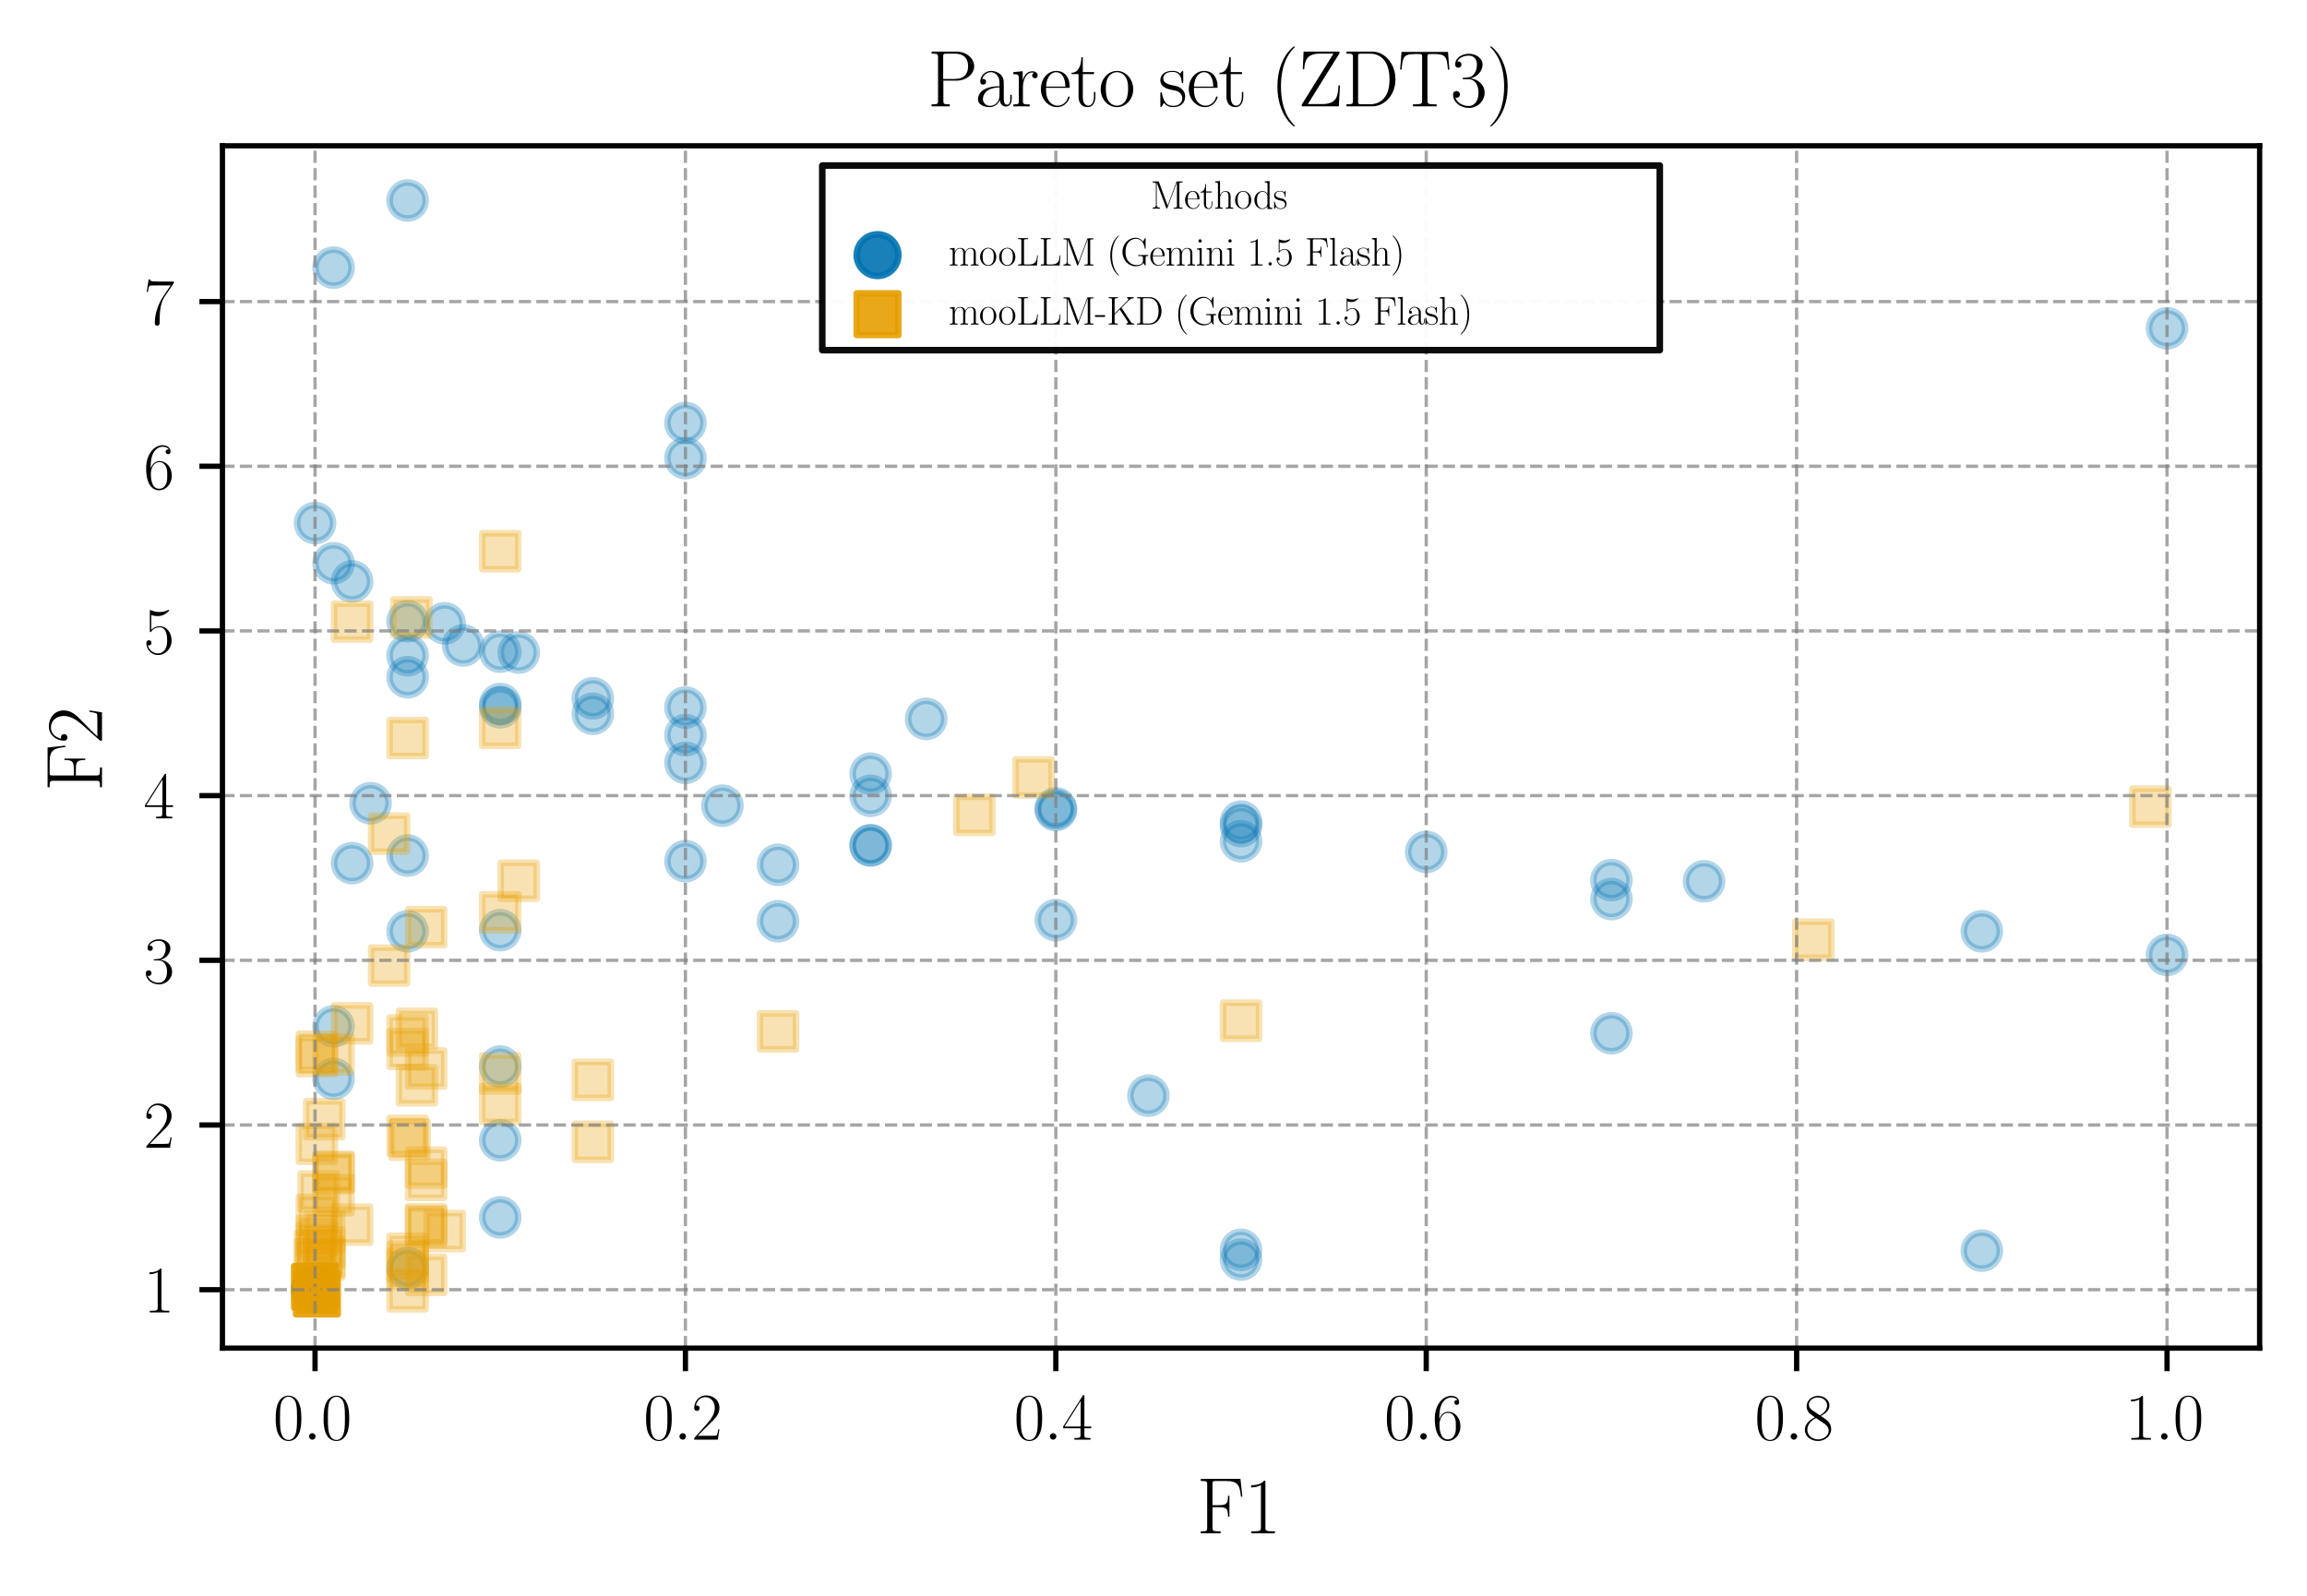 <?xml version="1.0" encoding="utf-8" standalone="no"?>
<!DOCTYPE svg PUBLIC "-//W3C//DTD SVG 1.1//EN"
  "http://www.w3.org/Graphics/SVG/1.1/DTD/svg11.dtd">
<svg xmlns:xlink="http://www.w3.org/1999/xlink" width="350.64pt" height="242.64pt" viewBox="0 0 350.64 242.64" xmlns="http://www.w3.org/2000/svg" version="1.1">
 <defs>
  <style type="text/css">*{stroke-linejoin: round; stroke-linecap: butt}</style>
 </defs>
 <g id="figure_1">
  <g id="patch_1">
   <path d="M 0 242.64 
L 350.64 242.64 
L 350.64 0 
L 0 0 
z
" style="fill: #ffffff"/>
  </g>
  <g id="axes_1">
   <g id="patch_2">
    <path d="M 33.808 204.958 
L 343.44 204.958 
L 343.44 22.166 
L 33.808 22.166 
z
" style="fill: #ffffff"/>
   </g>
   <g id="PathCollection_1">
    <defs>
     <path id="m99df452a8b" d="M 0 2.739 
C 0.726 2.739 1.423 2.45 1.936 1.936 
C 2.45 1.423 2.739 0.726 2.739 0 
C 2.739 -0.726 2.45 -1.423 1.936 -1.936 
C 1.423 -2.45 0.726 -2.739 0 -2.739 
C -0.726 -2.739 -1.423 -2.45 -1.936 -1.936 
C -2.45 -1.423 -2.739 -0.726 -2.739 0 
C -2.739 0.726 -2.45 1.423 -1.936 1.936 
C -1.423 2.45 -0.726 2.739 0 2.739 
z
" style="stroke: #0072b2; stroke-opacity: 0.3"/>
    </defs>
    <g clip-path="url(#pcc7182912d)">
     <use xlink:href="#m99df452a8b" x="329.366" y="49.904" style="fill: #0072b2; fill-opacity: 0.3; stroke: #0072b2; stroke-opacity: 0.3"/>
     <use xlink:href="#m99df452a8b" x="47.882" y="79.523" style="fill: #0072b2; fill-opacity: 0.3; stroke: #0072b2; stroke-opacity: 0.3"/>
     <use xlink:href="#m99df452a8b" x="329.366" y="145.172" style="fill: #0072b2; fill-opacity: 0.3; stroke: #0072b2; stroke-opacity: 0.3"/>
     <use xlink:href="#m99df452a8b" x="188.624" y="124.916" style="fill: #0072b2; fill-opacity: 0.3; stroke: #0072b2; stroke-opacity: 0.3"/>
     <use xlink:href="#m99df452a8b" x="104.179" y="111.772" style="fill: #0072b2; fill-opacity: 0.3; stroke: #0072b2; stroke-opacity: 0.3"/>
     <use xlink:href="#m99df452a8b" x="160.476" y="139.889" style="fill: #0072b2; fill-opacity: 0.3; stroke: #0072b2; stroke-opacity: 0.3"/>
     <use xlink:href="#m99df452a8b" x="132.327" y="117.631" style="fill: #0072b2; fill-opacity: 0.3; stroke: #0072b2; stroke-opacity: 0.3"/>
     <use xlink:href="#m99df452a8b" x="132.327" y="120.986" style="fill: #0072b2; fill-opacity: 0.3; stroke: #0072b2; stroke-opacity: 0.3"/>
     <use xlink:href="#m99df452a8b" x="216.772" y="129.523" style="fill: #0072b2; fill-opacity: 0.3; stroke: #0072b2; stroke-opacity: 0.3"/>
     <use xlink:href="#m99df452a8b" x="61.956" y="130.074" style="fill: #0072b2; fill-opacity: 0.3; stroke: #0072b2; stroke-opacity: 0.3"/>
     <use xlink:href="#m99df452a8b" x="118.253" y="140.064" style="fill: #0072b2; fill-opacity: 0.3; stroke: #0072b2; stroke-opacity: 0.3"/>
     <use xlink:href="#m99df452a8b" x="90.105" y="108.517" style="fill: #0072b2; fill-opacity: 0.3; stroke: #0072b2; stroke-opacity: 0.3"/>
     <use xlink:href="#m99df452a8b" x="174.55" y="166.579" style="fill: #0072b2; fill-opacity: 0.3; stroke: #0072b2; stroke-opacity: 0.3"/>
     <use xlink:href="#m99df452a8b" x="50.697" y="164" style="fill: #0072b2; fill-opacity: 0.3; stroke: #0072b2; stroke-opacity: 0.3"/>
     <use xlink:href="#m99df452a8b" x="140.772" y="109.293" style="fill: #0072b2; fill-opacity: 0.3; stroke: #0072b2; stroke-opacity: 0.3"/>
     <use xlink:href="#m99df452a8b" x="244.921" y="157.09" style="fill: #0072b2; fill-opacity: 0.3; stroke: #0072b2; stroke-opacity: 0.3"/>
     <use xlink:href="#m99df452a8b" x="78.845" y="99.203" style="fill: #0072b2; fill-opacity: 0.3; stroke: #0072b2; stroke-opacity: 0.3"/>
     <use xlink:href="#m99df452a8b" x="104.179" y="115.978" style="fill: #0072b2; fill-opacity: 0.3; stroke: #0072b2; stroke-opacity: 0.3"/>
     <use xlink:href="#m99df452a8b" x="258.995" y="133.98" style="fill: #0072b2; fill-opacity: 0.3; stroke: #0072b2; stroke-opacity: 0.3"/>
     <use xlink:href="#m99df452a8b" x="301.217" y="141.591" style="fill: #0072b2; fill-opacity: 0.3; stroke: #0072b2; stroke-opacity: 0.3"/>
     <use xlink:href="#m99df452a8b" x="61.956" y="99.629" style="fill: #0072b2; fill-opacity: 0.3; stroke: #0072b2; stroke-opacity: 0.3"/>
     <use xlink:href="#m99df452a8b" x="76.031" y="162.147" style="fill: #0072b2; fill-opacity: 0.3; stroke: #0072b2; stroke-opacity: 0.3"/>
     <use xlink:href="#m99df452a8b" x="76.031" y="99.078" style="fill: #0072b2; fill-opacity: 0.3; stroke: #0072b2; stroke-opacity: 0.3"/>
     <use xlink:href="#m99df452a8b" x="132.327" y="128.547" style="fill: #0072b2; fill-opacity: 0.3; stroke: #0072b2; stroke-opacity: 0.3"/>
     <use xlink:href="#m99df452a8b" x="104.179" y="107.565" style="fill: #0072b2; fill-opacity: 0.3; stroke: #0072b2; stroke-opacity: 0.3"/>
     <use xlink:href="#m99df452a8b" x="90.105" y="106.163" style="fill: #0072b2; fill-opacity: 0.3; stroke: #0072b2; stroke-opacity: 0.3"/>
     <use xlink:href="#m99df452a8b" x="76.031" y="107.54" style="fill: #0072b2; fill-opacity: 0.3; stroke: #0072b2; stroke-opacity: 0.3"/>
     <use xlink:href="#m99df452a8b" x="67.586" y="94.771" style="fill: #0072b2; fill-opacity: 0.3; stroke: #0072b2; stroke-opacity: 0.3"/>
     <use xlink:href="#m99df452a8b" x="109.809" y="122.488" style="fill: #0072b2; fill-opacity: 0.3; stroke: #0072b2; stroke-opacity: 0.3"/>
     <use xlink:href="#m99df452a8b" x="188.624" y="191.491" style="fill: #0072b2; fill-opacity: 0.3; stroke: #0072b2; stroke-opacity: 0.3"/>
     <use xlink:href="#m99df452a8b" x="132.327" y="128.497" style="fill: #0072b2; fill-opacity: 0.3; stroke: #0072b2; stroke-opacity: 0.3"/>
     <use xlink:href="#m99df452a8b" x="50.697" y="85.633" style="fill: #0072b2; fill-opacity: 0.3; stroke: #0072b2; stroke-opacity: 0.3"/>
     <use xlink:href="#m99df452a8b" x="61.956" y="94.446" style="fill: #0072b2; fill-opacity: 0.3; stroke: #0072b2; stroke-opacity: 0.3"/>
     <use xlink:href="#m99df452a8b" x="118.253" y="131.476" style="fill: #0072b2; fill-opacity: 0.3; stroke: #0072b2; stroke-opacity: 0.3"/>
     <use xlink:href="#m99df452a8b" x="244.921" y="133.805" style="fill: #0072b2; fill-opacity: 0.3; stroke: #0072b2; stroke-opacity: 0.3"/>
     <use xlink:href="#m99df452a8b" x="53.512" y="88.387" style="fill: #0072b2; fill-opacity: 0.3; stroke: #0072b2; stroke-opacity: 0.3"/>
     <use xlink:href="#m99df452a8b" x="188.624" y="125.592" style="fill: #0072b2; fill-opacity: 0.3; stroke: #0072b2; stroke-opacity: 0.3"/>
     <use xlink:href="#m99df452a8b" x="104.179" y="130.925" style="fill: #0072b2; fill-opacity: 0.3; stroke: #0072b2; stroke-opacity: 0.3"/>
     <use xlink:href="#m99df452a8b" x="76.031" y="173.364" style="fill: #0072b2; fill-opacity: 0.3; stroke: #0072b2; stroke-opacity: 0.3"/>
     <use xlink:href="#m99df452a8b" x="76.031" y="107.04" style="fill: #0072b2; fill-opacity: 0.3; stroke: #0072b2; stroke-opacity: 0.3"/>
     <use xlink:href="#m99df452a8b" x="244.921" y="136.684" style="fill: #0072b2; fill-opacity: 0.3; stroke: #0072b2; stroke-opacity: 0.3"/>
     <use xlink:href="#m99df452a8b" x="70.401" y="98.126" style="fill: #0072b2; fill-opacity: 0.3; stroke: #0072b2; stroke-opacity: 0.3"/>
     <use xlink:href="#m99df452a8b" x="56.327" y="122.112" style="fill: #0072b2; fill-opacity: 0.3; stroke: #0072b2; stroke-opacity: 0.3"/>
     <use xlink:href="#m99df452a8b" x="76.031" y="185.082" style="fill: #0072b2; fill-opacity: 0.3; stroke: #0072b2; stroke-opacity: 0.3"/>
     <use xlink:href="#m99df452a8b" x="301.217" y="190.139" style="fill: #0072b2; fill-opacity: 0.3; stroke: #0072b2; stroke-opacity: 0.3"/>
     <use xlink:href="#m99df452a8b" x="53.512" y="131.226" style="fill: #0072b2; fill-opacity: 0.3; stroke: #0072b2; stroke-opacity: 0.3"/>
     <use xlink:href="#m99df452a8b" x="188.624" y="190.014" style="fill: #0072b2; fill-opacity: 0.3; stroke: #0072b2; stroke-opacity: 0.3"/>
     <use xlink:href="#m99df452a8b" x="61.956" y="30.475" style="fill: #0072b2; fill-opacity: 0.3; stroke: #0072b2; stroke-opacity: 0.3"/>
     <use xlink:href="#m99df452a8b" x="50.697" y="40.69" style="fill: #0072b2; fill-opacity: 0.3; stroke: #0072b2; stroke-opacity: 0.3"/>
     <use xlink:href="#m99df452a8b" x="61.956" y="102.959" style="fill: #0072b2; fill-opacity: 0.3; stroke: #0072b2; stroke-opacity: 0.3"/>
     <use xlink:href="#m99df452a8b" x="160.476" y="122.888" style="fill: #0072b2; fill-opacity: 0.3; stroke: #0072b2; stroke-opacity: 0.3"/>
     <use xlink:href="#m99df452a8b" x="104.179" y="69.659" style="fill: #0072b2; fill-opacity: 0.3; stroke: #0072b2; stroke-opacity: 0.3"/>
     <use xlink:href="#m99df452a8b" x="104.179" y="64.301" style="fill: #0072b2; fill-opacity: 0.3; stroke: #0072b2; stroke-opacity: 0.3"/>
     <use xlink:href="#m99df452a8b" x="61.956" y="141.591" style="fill: #0072b2; fill-opacity: 0.3; stroke: #0072b2; stroke-opacity: 0.3"/>
     <use xlink:href="#m99df452a8b" x="61.956" y="192.793" style="fill: #0072b2; fill-opacity: 0.3; stroke: #0072b2; stroke-opacity: 0.3"/>
     <use xlink:href="#m99df452a8b" x="188.624" y="127.896" style="fill: #0072b2; fill-opacity: 0.3; stroke: #0072b2; stroke-opacity: 0.3"/>
     <use xlink:href="#m99df452a8b" x="160.476" y="123.164" style="fill: #0072b2; fill-opacity: 0.3; stroke: #0072b2; stroke-opacity: 0.3"/>
     <use xlink:href="#m99df452a8b" x="50.697" y="156.038" style="fill: #0072b2; fill-opacity: 0.3; stroke: #0072b2; stroke-opacity: 0.3"/>
     <use xlink:href="#m99df452a8b" x="76.031" y="141.416" style="fill: #0072b2; fill-opacity: 0.3; stroke: #0072b2; stroke-opacity: 0.3"/>
    </g>
   </g>
   <g id="PathCollection_2">
    <defs>
     <path id="m90a906a79f" d="M 0 3.162 
C 0.839 3.162 1.643 2.829 2.236 2.236 
C 2.829 1.643 3.162 0.839 3.162 0 
C 3.162 -0.839 2.829 -1.643 2.236 -2.236 
C 1.643 -2.829 0.839 -3.162 0 -3.162 
C -0.839 -3.162 -1.643 -2.829 -2.236 -2.236 
C -2.829 -1.643 -3.162 -0.839 -3.162 0 
C -3.162 0.839 -2.829 1.643 -2.236 2.236 
C -1.643 2.829 -0.839 3.162 0 3.162 
z
" style="stroke: #0072b2; stroke-opacity: 0.9"/>
    </defs>
    <g clip-path="url(#pcc7182912d)">
     <use xlink:href="#m90a906a79f" x="47.882" y="196.073" style="fill: #0072b2; fill-opacity: 0.9; stroke: #0072b2; stroke-opacity: 0.9"/>
    </g>
   </g>
   <g id="PathCollection_3">
    <defs>
     <path id="md3e5248339" d="M -2.739 2.739 
L 2.739 2.739 
L 2.739 -2.739 
L -2.739 -2.739 
z
" style="stroke: #e69f00; stroke-opacity: 0.3"/>
    </defs>
    <g clip-path="url(#pcc7182912d)">
     <use xlink:href="#md3e5248339" x="275.602" y="142.868" style="fill: #e69f00; fill-opacity: 0.3; stroke: #e69f00; stroke-opacity: 0.3"/>
     <use xlink:href="#md3e5248339" x="62.519" y="93.87" style="fill: #e69f00; fill-opacity: 0.3; stroke: #e69f00; stroke-opacity: 0.3"/>
     <use xlink:href="#md3e5248339" x="148.09" y="123.89" style="fill: #e69f00; fill-opacity: 0.3; stroke: #e69f00; stroke-opacity: 0.3"/>
     <use xlink:href="#md3e5248339" x="157.098" y="118.206" style="fill: #e69f00; fill-opacity: 0.3; stroke: #e69f00; stroke-opacity: 0.3"/>
     <use xlink:href="#md3e5248339" x="326.832" y="122.638" style="fill: #e69f00; fill-opacity: 0.3; stroke: #e69f00; stroke-opacity: 0.3"/>
     <use xlink:href="#md3e5248339" x="76.031" y="163.199" style="fill: #e69f00; fill-opacity: 0.3; stroke: #e69f00; stroke-opacity: 0.3"/>
     <use xlink:href="#md3e5248339" x="188.624" y="155.187" style="fill: #e69f00; fill-opacity: 0.3; stroke: #e69f00; stroke-opacity: 0.3"/>
     <use xlink:href="#md3e5248339" x="118.253" y="156.789" style="fill: #e69f00; fill-opacity: 0.3; stroke: #e69f00; stroke-opacity: 0.3"/>
     <use xlink:href="#md3e5248339" x="61.956" y="112.197" style="fill: #e69f00; fill-opacity: 0.3; stroke: #e69f00; stroke-opacity: 0.3"/>
     <use xlink:href="#md3e5248339" x="50.697" y="178.146" style="fill: #e69f00; fill-opacity: 0.3; stroke: #e69f00; stroke-opacity: 0.3"/>
     <use xlink:href="#md3e5248339" x="50.697" y="160.319" style="fill: #e69f00; fill-opacity: 0.3; stroke: #e69f00; stroke-opacity: 0.3"/>
     <use xlink:href="#md3e5248339" x="50.697" y="181.701" style="fill: #e69f00; fill-opacity: 0.3; stroke: #e69f00; stroke-opacity: 0.3"/>
     <use xlink:href="#md3e5248339" x="53.512" y="94.496" style="fill: #e69f00; fill-opacity: 0.3; stroke: #e69f00; stroke-opacity: 0.3"/>
     <use xlink:href="#md3e5248339" x="49.29" y="191.091" style="fill: #e69f00; fill-opacity: 0.3; stroke: #e69f00; stroke-opacity: 0.3"/>
     <use xlink:href="#md3e5248339" x="49.29" y="191.466" style="fill: #e69f00; fill-opacity: 0.3; stroke: #e69f00; stroke-opacity: 0.3"/>
     <use xlink:href="#md3e5248339" x="53.512" y="155.587" style="fill: #e69f00; fill-opacity: 0.3; stroke: #e69f00; stroke-opacity: 0.3"/>
     <use xlink:href="#md3e5248339" x="78.845" y="133.905" style="fill: #e69f00; fill-opacity: 0.3; stroke: #e69f00; stroke-opacity: 0.3"/>
     <use xlink:href="#md3e5248339" x="48.164" y="184.681" style="fill: #e69f00; fill-opacity: 0.3; stroke: #e69f00; stroke-opacity: 0.3"/>
     <use xlink:href="#md3e5248339" x="48.445" y="181.151" style="fill: #e69f00; fill-opacity: 0.3; stroke: #e69f00; stroke-opacity: 0.3"/>
     <use xlink:href="#md3e5248339" x="64.771" y="193.82" style="fill: #e69f00; fill-opacity: 0.3; stroke: #e69f00; stroke-opacity: 0.3"/>
     <use xlink:href="#md3e5248339" x="63.364" y="165.001" style="fill: #e69f00; fill-opacity: 0.3; stroke: #e69f00; stroke-opacity: 0.3"/>
     <use xlink:href="#md3e5248339" x="61.956" y="196.323" style="fill: #e69f00; fill-opacity: 0.3; stroke: #e69f00; stroke-opacity: 0.3"/>
     <use xlink:href="#md3e5248339" x="90.105" y="173.589" style="fill: #e69f00; fill-opacity: 0.3; stroke: #e69f00; stroke-opacity: 0.3"/>
     <use xlink:href="#md3e5248339" x="64.771" y="186.459" style="fill: #e69f00; fill-opacity: 0.3; stroke: #e69f00; stroke-opacity: 0.3"/>
     <use xlink:href="#md3e5248339" x="90.105" y="164.175" style="fill: #e69f00; fill-opacity: 0.3; stroke: #e69f00; stroke-opacity: 0.3"/>
     <use xlink:href="#md3e5248339" x="48.164" y="188.912" style="fill: #e69f00; fill-opacity: 0.3; stroke: #e69f00; stroke-opacity: 0.3"/>
     <use xlink:href="#md3e5248339" x="49.29" y="189.638" style="fill: #e69f00; fill-opacity: 0.3; stroke: #e69f00; stroke-opacity: 0.3"/>
     <use xlink:href="#md3e5248339" x="53.512" y="186.183" style="fill: #e69f00; fill-opacity: 0.3; stroke: #e69f00; stroke-opacity: 0.3"/>
     <use xlink:href="#md3e5248339" x="49.29" y="187.285" style="fill: #e69f00; fill-opacity: 0.3; stroke: #e69f00; stroke-opacity: 0.3"/>
     <use xlink:href="#md3e5248339" x="64.771" y="179.373" style="fill: #e69f00; fill-opacity: 0.3; stroke: #e69f00; stroke-opacity: 0.3"/>
     <use xlink:href="#md3e5248339" x="61.956" y="191.817" style="fill: #e69f00; fill-opacity: 0.3; stroke: #e69f00; stroke-opacity: 0.3"/>
     <use xlink:href="#md3e5248339" x="76.031" y="138.712" style="fill: #e69f00; fill-opacity: 0.3; stroke: #e69f00; stroke-opacity: 0.3"/>
     <use xlink:href="#md3e5248339" x="47.882" y="190.139" style="fill: #e69f00; fill-opacity: 0.3; stroke: #e69f00; stroke-opacity: 0.3"/>
     <use xlink:href="#md3e5248339" x="61.956" y="192.893" style="fill: #e69f00; fill-opacity: 0.3; stroke: #e69f00; stroke-opacity: 0.3"/>
     <use xlink:href="#md3e5248339" x="59.142" y="146.799" style="fill: #e69f00; fill-opacity: 0.3; stroke: #e69f00; stroke-opacity: 0.3"/>
     <use xlink:href="#md3e5248339" x="64.771" y="177.52" style="fill: #e69f00; fill-opacity: 0.3; stroke: #e69f00; stroke-opacity: 0.3"/>
     <use xlink:href="#md3e5248339" x="48.164" y="195.071" style="fill: #e69f00; fill-opacity: 0.3; stroke: #e69f00; stroke-opacity: 0.3"/>
     <use xlink:href="#md3e5248339" x="48.164" y="160.57" style="fill: #e69f00; fill-opacity: 0.3; stroke: #e69f00; stroke-opacity: 0.3"/>
     <use xlink:href="#md3e5248339" x="48.164" y="159.894" style="fill: #e69f00; fill-opacity: 0.3; stroke: #e69f00; stroke-opacity: 0.3"/>
     <use xlink:href="#md3e5248339" x="61.956" y="157.415" style="fill: #e69f00; fill-opacity: 0.3; stroke: #e69f00; stroke-opacity: 0.3"/>
     <use xlink:href="#md3e5248339" x="47.882" y="191.416" style="fill: #e69f00; fill-opacity: 0.3; stroke: #e69f00; stroke-opacity: 0.3"/>
     <use xlink:href="#md3e5248339" x="64.771" y="162.448" style="fill: #e69f00; fill-opacity: 0.3; stroke: #e69f00; stroke-opacity: 0.3"/>
     <use xlink:href="#md3e5248339" x="61.956" y="190.615" style="fill: #e69f00; fill-opacity: 0.3; stroke: #e69f00; stroke-opacity: 0.3"/>
     <use xlink:href="#md3e5248339" x="63.364" y="156.414" style="fill: #e69f00; fill-opacity: 0.3; stroke: #e69f00; stroke-opacity: 0.3"/>
     <use xlink:href="#md3e5248339" x="49.29" y="170.159" style="fill: #e69f00; fill-opacity: 0.3; stroke: #e69f00; stroke-opacity: 0.3"/>
     <use xlink:href="#md3e5248339" x="61.956" y="159.468" style="fill: #e69f00; fill-opacity: 0.3; stroke: #e69f00; stroke-opacity: 0.3"/>
     <use xlink:href="#md3e5248339" x="76.031" y="83.805" style="fill: #e69f00; fill-opacity: 0.3; stroke: #e69f00; stroke-opacity: 0.3"/>
     <use xlink:href="#md3e5248339" x="50.697" y="178.346" style="fill: #e69f00; fill-opacity: 0.3; stroke: #e69f00; stroke-opacity: 0.3"/>
     <use xlink:href="#md3e5248339" x="76.031" y="167.831" style="fill: #e69f00; fill-opacity: 0.3; stroke: #e69f00; stroke-opacity: 0.3"/>
     <use xlink:href="#md3e5248339" x="76.031" y="110.645" style="fill: #e69f00; fill-opacity: 0.3; stroke: #e69f00; stroke-opacity: 0.3"/>
     <use xlink:href="#md3e5248339" x="64.771" y="140.965" style="fill: #e69f00; fill-opacity: 0.3; stroke: #e69f00; stroke-opacity: 0.3"/>
     <use xlink:href="#md3e5248339" x="48.164" y="173.89" style="fill: #e69f00; fill-opacity: 0.3; stroke: #e69f00; stroke-opacity: 0.3"/>
     <use xlink:href="#md3e5248339" x="67.586" y="187.16" style="fill: #e69f00; fill-opacity: 0.3; stroke: #e69f00; stroke-opacity: 0.3"/>
     <use xlink:href="#md3e5248339" x="48.164" y="187.911" style="fill: #e69f00; fill-opacity: 0.3; stroke: #e69f00; stroke-opacity: 0.3"/>
     <use xlink:href="#md3e5248339" x="59.142" y="126.744" style="fill: #e69f00; fill-opacity: 0.3; stroke: #e69f00; stroke-opacity: 0.3"/>
     <use xlink:href="#md3e5248339" x="61.956" y="172.688" style="fill: #e69f00; fill-opacity: 0.3; stroke: #e69f00; stroke-opacity: 0.3"/>
     <use xlink:href="#md3e5248339" x="64.771" y="186.133" style="fill: #e69f00; fill-opacity: 0.3; stroke: #e69f00; stroke-opacity: 0.3"/>
     <use xlink:href="#md3e5248339" x="62.238" y="173.264" style="fill: #e69f00; fill-opacity: 0.3; stroke: #e69f00; stroke-opacity: 0.3"/>
    </g>
   </g>
   <g id="PathCollection_4">
    <defs>
     <path id="m162298a96e" d="M -3.162 3.162 
L 3.162 3.162 
L 3.162 -3.162 
L -3.162 -3.162 
z
" style="stroke: #e69f00; stroke-opacity: 0.9"/>
    </defs>
    <g clip-path="url(#pcc7182912d)">
     <use xlink:href="#m162298a96e" x="48.164" y="196.649" style="fill: #e69f00; fill-opacity: 0.9; stroke: #e69f00; stroke-opacity: 0.9"/>
     <use xlink:href="#m162298a96e" x="47.882" y="195.647" style="fill: #e69f00; fill-opacity: 0.9; stroke: #e69f00; stroke-opacity: 0.9"/>
    </g>
   </g>
   <g id="matplotlib.axis_1">
    <g id="xtick_1">
     <g id="line2d_1">
      <path d="M 47.882 204.958 
L 47.882 22.166 
" clip-path="url(#pcc7182912d)" style="fill: none; stroke-dasharray: 1.85,0.8; stroke-dashoffset: 0; stroke: #808080; stroke-opacity: 0.7; stroke-width: 0.5"/>
     </g>
     <g id="line2d_2">
      <defs>
       <path id="m37763121c8" d="M 0 0 
L 0 3.5 
" style="stroke: #000000; stroke-width: 0.8"/>
      </defs>
      <g>
       <use xlink:href="#m37763121c8" x="47.882" y="204.958" style="stroke: #000000; stroke-width: 0.8"/>
      </g>
     </g>
     <g id="text_1">
      <!-- $\mathdefault{0.0}$ -->
      <g transform="translate(41.517 218.876) scale(0.1 -0.1)">
       <defs>
        <path id="CMR17-30" d="M 2688 2025 
C 2688 2416 2682 3080 2413 3591 
C 2176 4039 1798 4198 1466 4198 
C 1158 4198 768 4058 525 3597 
C 269 3118 243 2524 243 2025 
C 243 1661 250 1106 448 619 
C 723 -39 1216 -128 1466 -128 
C 1760 -128 2208 -7 2470 600 
C 2662 1042 2688 1559 2688 2025 
z
M 1466 -26 
C 1056 -26 813 325 723 812 
C 653 1188 653 1738 653 2096 
C 653 2588 653 2997 736 3387 
C 858 3929 1216 4096 1466 4096 
C 1728 4096 2067 3923 2189 3400 
C 2272 3036 2278 2607 2278 2096 
C 2278 1680 2278 1169 2202 792 
C 2067 95 1690 -26 1466 -26 
z
" transform="scale(0.016)"/>
        <path id="CMMI12-3a" d="M 1178 307 
C 1178 492 1024 619 870 619 
C 685 619 557 466 557 313 
C 557 128 710 0 864 0 
C 1050 0 1178 153 1178 307 
z
" transform="scale(0.016)"/>
       </defs>
       <use xlink:href="#CMR17-30" transform="scale(0.996)"/>
       <use xlink:href="#CMMI12-3a" transform="translate(45.69 0) scale(0.996)"/>
       <use xlink:href="#CMR17-30" transform="translate(72.788 0) scale(0.996)"/>
      </g>
     </g>
    </g>
    <g id="xtick_2">
     <g id="line2d_3">
      <path d="M 104.179 204.958 
L 104.179 22.166 
" clip-path="url(#pcc7182912d)" style="fill: none; stroke-dasharray: 1.85,0.8; stroke-dashoffset: 0; stroke: #808080; stroke-opacity: 0.7; stroke-width: 0.5"/>
     </g>
     <g id="line2d_4">
      <g>
       <use xlink:href="#m37763121c8" x="104.179" y="204.958" style="stroke: #000000; stroke-width: 0.8"/>
      </g>
     </g>
     <g id="text_2">
      <!-- $\mathdefault{0.2}$ -->
      <g transform="translate(97.814 218.876) scale(0.1 -0.1)">
       <defs>
        <path id="CMR17-32" d="M 2669 989 
L 2554 989 
C 2490 536 2438 459 2413 420 
C 2381 369 1920 369 1830 369 
L 602 369 
C 832 619 1280 1072 1824 1597 
C 2214 1967 2669 2402 2669 3035 
C 2669 3790 2067 4224 1395 4224 
C 691 4224 262 3604 262 3030 
C 262 2780 448 2748 525 2748 
C 589 2748 781 2787 781 3010 
C 781 3207 614 3264 525 3264 
C 486 3264 448 3258 422 3245 
C 544 3790 915 4058 1306 4058 
C 1862 4058 2227 3617 2227 3035 
C 2227 2479 1901 2000 1536 1584 
L 262 146 
L 262 0 
L 2515 0 
L 2669 989 
z
" transform="scale(0.016)"/>
       </defs>
       <use xlink:href="#CMR17-30" transform="scale(0.996)"/>
       <use xlink:href="#CMMI12-3a" transform="translate(45.69 0) scale(0.996)"/>
       <use xlink:href="#CMR17-32" transform="translate(72.788 0) scale(0.996)"/>
      </g>
     </g>
    </g>
    <g id="xtick_3">
     <g id="line2d_5">
      <path d="M 160.476 204.958 
L 160.476 22.166 
" clip-path="url(#pcc7182912d)" style="fill: none; stroke-dasharray: 1.85,0.8; stroke-dashoffset: 0; stroke: #808080; stroke-opacity: 0.7; stroke-width: 0.5"/>
     </g>
     <g id="line2d_6">
      <g>
       <use xlink:href="#m37763121c8" x="160.476" y="204.958" style="stroke: #000000; stroke-width: 0.8"/>
      </g>
     </g>
     <g id="text_3">
      <!-- $\mathdefault{0.4}$ -->
      <g transform="translate(154.111 218.876) scale(0.1 -0.1)">
       <defs>
        <path id="CMR17-34" d="M 2150 4122 
C 2150 4256 2144 4256 2029 4256 
L 128 1254 
L 128 1088 
L 1779 1088 
L 1779 457 
C 1779 224 1766 160 1318 160 
L 1197 160 
L 1197 0 
C 1402 0 1747 0 1965 0 
C 2182 0 2528 0 2733 0 
L 2733 160 
L 2611 160 
C 2163 160 2150 224 2150 457 
L 2150 1088 
L 2803 1088 
L 2803 1254 
L 2150 1254 
L 2150 4122 
z
M 1798 3703 
L 1798 1254 
L 256 1254 
L 1798 3703 
z
" transform="scale(0.016)"/>
       </defs>
       <use xlink:href="#CMR17-30" transform="scale(0.996)"/>
       <use xlink:href="#CMMI12-3a" transform="translate(45.69 0) scale(0.996)"/>
       <use xlink:href="#CMR17-34" transform="translate(72.788 0) scale(0.996)"/>
      </g>
     </g>
    </g>
    <g id="xtick_4">
     <g id="line2d_7">
      <path d="M 216.772 204.958 
L 216.772 22.166 
" clip-path="url(#pcc7182912d)" style="fill: none; stroke-dasharray: 1.85,0.8; stroke-dashoffset: 0; stroke: #808080; stroke-opacity: 0.7; stroke-width: 0.5"/>
     </g>
     <g id="line2d_8">
      <g>
       <use xlink:href="#m37763121c8" x="216.772" y="204.958" style="stroke: #000000; stroke-width: 0.8"/>
      </g>
     </g>
     <g id="text_4">
      <!-- $\mathdefault{0.6}$ -->
      <g transform="translate(210.407 218.876) scale(0.1 -0.1)">
       <defs>
        <path id="CMR17-36" d="M 678 2176 
C 678 3690 1395 4032 1811 4032 
C 1946 4032 2272 4009 2400 3776 
C 2298 3776 2106 3776 2106 3553 
C 2106 3381 2246 3323 2336 3323 
C 2394 3323 2566 3348 2566 3560 
C 2566 3954 2246 4179 1805 4179 
C 1043 4179 243 3390 243 1984 
C 243 253 966 -128 1478 -128 
C 2099 -128 2688 427 2688 1283 
C 2688 2081 2170 2662 1517 2662 
C 1126 2662 838 2407 678 1960 
L 678 2176 
z
M 1478 25 
C 691 25 691 1200 691 1436 
C 691 1896 909 2560 1504 2560 
C 1613 2560 1926 2560 2138 2120 
C 2253 1870 2253 1609 2253 1289 
C 2253 944 2253 690 2118 434 
C 1978 171 1773 25 1478 25 
z
" transform="scale(0.016)"/>
       </defs>
       <use xlink:href="#CMR17-30" transform="scale(0.996)"/>
       <use xlink:href="#CMMI12-3a" transform="translate(45.69 0) scale(0.996)"/>
       <use xlink:href="#CMR17-36" transform="translate(72.788 0) scale(0.996)"/>
      </g>
     </g>
    </g>
    <g id="xtick_5">
     <g id="line2d_9">
      <path d="M 273.069 204.958 
L 273.069 22.166 
" clip-path="url(#pcc7182912d)" style="fill: none; stroke-dasharray: 1.85,0.8; stroke-dashoffset: 0; stroke: #808080; stroke-opacity: 0.7; stroke-width: 0.5"/>
     </g>
     <g id="line2d_10">
      <g>
       <use xlink:href="#m37763121c8" x="273.069" y="204.958" style="stroke: #000000; stroke-width: 0.8"/>
      </g>
     </g>
     <g id="text_5">
      <!-- $\mathdefault{0.8}$ -->
      <g transform="translate(266.704 218.876) scale(0.1 -0.1)">
       <defs>
        <path id="CMR17-38" d="M 1741 2264 
C 2144 2467 2554 2773 2554 3263 
C 2554 3841 1990 4179 1472 4179 
C 890 4179 378 3759 378 3180 
C 378 3021 416 2747 666 2505 
C 730 2442 998 2251 1171 2130 
C 883 1983 211 1634 211 934 
C 211 279 838 -128 1459 -128 
C 2144 -128 2720 362 2720 1010 
C 2720 1590 2330 1857 2074 2029 
L 1741 2264 
z
M 902 2822 
C 851 2854 595 3051 595 3351 
C 595 3739 998 4032 1459 4032 
C 1965 4032 2336 3676 2336 3262 
C 2336 2669 1670 2331 1638 2331 
C 1632 2331 1626 2331 1574 2370 
L 902 2822 
z
M 2080 1519 
C 2176 1449 2483 1240 2483 851 
C 2483 381 2010 25 1472 25 
C 890 25 448 438 448 940 
C 448 1443 838 1862 1280 2060 
L 2080 1519 
z
" transform="scale(0.016)"/>
       </defs>
       <use xlink:href="#CMR17-30" transform="scale(0.996)"/>
       <use xlink:href="#CMMI12-3a" transform="translate(45.69 0) scale(0.996)"/>
       <use xlink:href="#CMR17-38" transform="translate(72.788 0) scale(0.996)"/>
      </g>
     </g>
    </g>
    <g id="xtick_6">
     <g id="line2d_11">
      <path d="M 329.366 204.958 
L 329.366 22.166 
" clip-path="url(#pcc7182912d)" style="fill: none; stroke-dasharray: 1.85,0.8; stroke-dashoffset: 0; stroke: #808080; stroke-opacity: 0.7; stroke-width: 0.5"/>
     </g>
     <g id="line2d_12">
      <g>
       <use xlink:href="#m37763121c8" x="329.366" y="204.958" style="stroke: #000000; stroke-width: 0.8"/>
      </g>
     </g>
     <g id="text_6">
      <!-- $\mathdefault{1.0}$ -->
      <g transform="translate(323.001 218.876) scale(0.1 -0.1)">
       <defs>
        <path id="CMR17-31" d="M 1702 4058 
C 1702 4192 1696 4192 1606 4192 
C 1357 3916 979 3827 621 3827 
C 602 3827 570 3827 563 3808 
C 557 3795 557 3782 557 3648 
C 755 3648 1088 3686 1344 3839 
L 1344 461 
C 1344 236 1331 160 781 160 
L 589 160 
L 589 0 
C 896 0 1216 0 1523 0 
C 1830 0 2150 0 2458 0 
L 2458 160 
L 2266 160 
C 1715 160 1702 230 1702 458 
L 1702 4058 
z
" transform="scale(0.016)"/>
       </defs>
       <use xlink:href="#CMR17-31" transform="scale(0.996)"/>
       <use xlink:href="#CMMI12-3a" transform="translate(45.69 0) scale(0.996)"/>
       <use xlink:href="#CMR17-30" transform="translate(72.788 0) scale(0.996)"/>
      </g>
     </g>
    </g>
    <g id="text_7">
     <!-- F1 -->
     <g transform="translate(181.878 233.115) scale(0.12 -0.12)">
      <defs>
       <path id="CMR17-46" d="M 3482 4325 
L 326 4325 
L 326 4160 
C 768 4160 838 4160 838 3874 
L 838 446 
C 838 160 768 160 326 160 
L 326 0 
C 512 0 870 0 1069 0 
C 1331 0 1638 0 1901 0 
L 1901 160 
L 1760 160 
C 1274 160 1261 223 1261 452 
L 1261 2075 
L 1837 2075 
C 2432 2075 2490 1865 2490 1332 
L 2605 1332 
L 2605 2987 
L 2490 2987 
C 2490 2450 2432 2240 1837 2240 
L 1261 2240 
L 1261 3911 
C 1261 4128 1274 4160 1530 4160 
L 2355 4160 
C 3322 4160 3430 3765 3520 2916 
L 3635 2916 
L 3482 4325 
z
" transform="scale(0.016)"/>
      </defs>
      <use xlink:href="#CMR17-46" transform="scale(0.996)"/>
      <use xlink:href="#CMR17-31" transform="translate(59.984 0) scale(0.996)"/>
     </g>
    </g>
   </g>
   <g id="matplotlib.axis_2">
    <g id="ytick_1">
     <g id="line2d_13">
      <path d="M 33.808 196.073 
L 343.44 196.073 
" clip-path="url(#pcc7182912d)" style="fill: none; stroke-dasharray: 1.85,0.8; stroke-dashoffset: 0; stroke: #808080; stroke-opacity: 0.7; stroke-width: 0.5"/>
     </g>
     <g id="line2d_14">
      <defs>
       <path id="m9faccb88c9" d="M 0 0 
L -3.5 0 
" style="stroke: #000000; stroke-width: 0.8"/>
      </defs>
      <g>
       <use xlink:href="#m9faccb88c9" x="33.808" y="196.073" style="stroke: #000000; stroke-width: 0.8"/>
      </g>
     </g>
     <g id="text_8">
      <!-- $\mathdefault{1}$ -->
      <g transform="translate(21.827 199.532) scale(0.1 -0.1)">
       <use xlink:href="#CMR17-31" transform="scale(0.996)"/>
      </g>
     </g>
    </g>
    <g id="ytick_2">
     <g id="line2d_15">
      <path d="M 33.808 171.036 
L 343.44 171.036 
" clip-path="url(#pcc7182912d)" style="fill: none; stroke-dasharray: 1.85,0.8; stroke-dashoffset: 0; stroke: #808080; stroke-opacity: 0.7; stroke-width: 0.5"/>
     </g>
     <g id="line2d_16">
      <g>
       <use xlink:href="#m9faccb88c9" x="33.808" y="171.036" style="stroke: #000000; stroke-width: 0.8"/>
      </g>
     </g>
     <g id="text_9">
      <!-- $\mathdefault{2}$ -->
      <g transform="translate(21.827 174.495) scale(0.1 -0.1)">
       <use xlink:href="#CMR17-32" transform="scale(0.996)"/>
      </g>
     </g>
    </g>
    <g id="ytick_3">
     <g id="line2d_17">
      <path d="M 33.808 145.998 
L 343.44 145.998 
" clip-path="url(#pcc7182912d)" style="fill: none; stroke-dasharray: 1.85,0.8; stroke-dashoffset: 0; stroke: #808080; stroke-opacity: 0.7; stroke-width: 0.5"/>
     </g>
     <g id="line2d_18">
      <g>
       <use xlink:href="#m9faccb88c9" x="33.808" y="145.998" style="stroke: #000000; stroke-width: 0.8"/>
      </g>
     </g>
     <g id="text_10">
      <!-- $\mathdefault{3}$ -->
      <g transform="translate(21.827 149.457) scale(0.1 -0.1)">
       <defs>
        <path id="CMR17-33" d="M 1414 2157 
C 1984 2157 2234 1662 2234 1090 
C 2234 320 1824 25 1453 25 
C 1114 25 563 194 390 693 
C 422 680 454 680 486 680 
C 640 680 755 782 755 948 
C 755 1133 614 1216 486 1216 
C 378 1216 211 1165 211 926 
C 211 335 787 -128 1466 -128 
C 2176 -128 2720 430 2720 1085 
C 2720 1707 2208 2157 1600 2227 
C 2086 2328 2554 2756 2554 3329 
C 2554 3820 2048 4179 1472 4179 
C 890 4179 378 3829 378 3329 
C 378 3110 544 3072 627 3072 
C 762 3072 877 3155 877 3321 
C 877 3486 762 3569 627 3569 
C 602 3569 570 3569 544 3557 
C 730 3959 1235 4032 1459 4032 
C 1683 4032 2106 3925 2106 3320 
C 2106 3143 2080 2828 1862 2550 
C 1670 2304 1453 2304 1242 2284 
C 1210 2284 1062 2269 1037 2269 
C 992 2263 966 2257 966 2208 
C 966 2163 973 2157 1101 2157 
L 1414 2157 
z
" transform="scale(0.016)"/>
       </defs>
       <use xlink:href="#CMR17-33" transform="scale(0.996)"/>
      </g>
     </g>
    </g>
    <g id="ytick_4">
     <g id="line2d_19">
      <path d="M 33.808 120.961 
L 343.44 120.961 
" clip-path="url(#pcc7182912d)" style="fill: none; stroke-dasharray: 1.85,0.8; stroke-dashoffset: 0; stroke: #808080; stroke-opacity: 0.7; stroke-width: 0.5"/>
     </g>
     <g id="line2d_20">
      <g>
       <use xlink:href="#m9faccb88c9" x="33.808" y="120.961" style="stroke: #000000; stroke-width: 0.8"/>
      </g>
     </g>
     <g id="text_11">
      <!-- $\mathdefault{4}$ -->
      <g transform="translate(21.827 124.42) scale(0.1 -0.1)">
       <use xlink:href="#CMR17-34" transform="scale(0.996)"/>
      </g>
     </g>
    </g>
    <g id="ytick_5">
     <g id="line2d_21">
      <path d="M 33.808 95.923 
L 343.44 95.923 
" clip-path="url(#pcc7182912d)" style="fill: none; stroke-dasharray: 1.85,0.8; stroke-dashoffset: 0; stroke: #808080; stroke-opacity: 0.7; stroke-width: 0.5"/>
     </g>
     <g id="line2d_22">
      <g>
       <use xlink:href="#m9faccb88c9" x="33.808" y="95.923" style="stroke: #000000; stroke-width: 0.8"/>
      </g>
     </g>
     <g id="text_12">
      <!-- $\mathdefault{5}$ -->
      <g transform="translate(21.827 99.382) scale(0.1 -0.1)">
       <defs>
        <path id="CMR17-35" d="M 730 3692 
C 794 3666 1056 3584 1325 3584 
C 1920 3584 2246 3911 2432 4100 
C 2432 4157 2432 4192 2394 4192 
C 2387 4192 2374 4192 2323 4163 
C 2099 4058 1837 3973 1517 3973 
C 1325 3973 1037 3999 723 4139 
C 653 4171 640 4171 634 4171 
C 602 4171 595 4164 595 4037 
L 595 2203 
C 595 2089 595 2057 659 2057 
C 691 2057 704 2070 736 2114 
C 941 2401 1222 2522 1542 2522 
C 1766 2522 2246 2382 2246 1289 
C 2246 1085 2246 715 2054 421 
C 1894 159 1645 25 1370 25 
C 947 25 518 320 403 814 
C 429 807 480 795 506 795 
C 589 795 749 840 749 1038 
C 749 1210 627 1280 506 1280 
C 358 1280 262 1190 262 1011 
C 262 454 704 -128 1382 -128 
C 2042 -128 2669 440 2669 1264 
C 2669 2030 2170 2624 1549 2624 
C 1222 2624 947 2503 730 2274 
L 730 3692 
z
" transform="scale(0.016)"/>
       </defs>
       <use xlink:href="#CMR17-35" transform="scale(0.996)"/>
      </g>
     </g>
    </g>
    <g id="ytick_6">
     <g id="line2d_23">
      <path d="M 33.808 70.886 
L 343.44 70.886 
" clip-path="url(#pcc7182912d)" style="fill: none; stroke-dasharray: 1.85,0.8; stroke-dashoffset: 0; stroke: #808080; stroke-opacity: 0.7; stroke-width: 0.5"/>
     </g>
     <g id="line2d_24">
      <g>
       <use xlink:href="#m9faccb88c9" x="33.808" y="70.886" style="stroke: #000000; stroke-width: 0.8"/>
      </g>
     </g>
     <g id="text_13">
      <!-- $\mathdefault{6}$ -->
      <g transform="translate(21.827 74.345) scale(0.1 -0.1)">
       <use xlink:href="#CMR17-36" transform="scale(0.996)"/>
      </g>
     </g>
    </g>
    <g id="ytick_7">
     <g id="line2d_25">
      <path d="M 33.808 45.848 
L 343.44 45.848 
" clip-path="url(#pcc7182912d)" style="fill: none; stroke-dasharray: 1.85,0.8; stroke-dashoffset: 0; stroke: #808080; stroke-opacity: 0.7; stroke-width: 0.5"/>
     </g>
     <g id="line2d_26">
      <g>
       <use xlink:href="#m9faccb88c9" x="33.808" y="45.848" style="stroke: #000000; stroke-width: 0.8"/>
      </g>
     </g>
     <g id="text_14">
      <!-- $\mathdefault{7}$ -->
      <g transform="translate(21.827 49.307) scale(0.1 -0.1)">
       <defs>
        <path id="CMR17-37" d="M 2886 3941 
L 2886 4081 
L 1382 4081 
C 634 4081 621 4165 595 4288 
L 480 4288 
L 294 3094 
L 410 3094 
C 429 3215 474 3540 550 3661 
C 589 3712 1062 3712 1171 3712 
L 2579 3712 
L 1869 2661 
C 1395 1954 1069 999 1069 165 
C 1069 89 1069 -128 1299 -128 
C 1530 -128 1530 89 1530 171 
L 1530 465 
C 1530 1508 1709 2196 2003 2636 
L 2886 3941 
z
" transform="scale(0.016)"/>
       </defs>
       <use xlink:href="#CMR17-37" transform="scale(0.996)"/>
      </g>
     </g>
    </g>
    <g id="text_15">
     <!-- F2 -->
     <g transform="translate(15.502 120.308) rotate(-90) scale(0.12 -0.12)">
      <use xlink:href="#CMR17-46" transform="scale(0.996)"/>
      <use xlink:href="#CMR17-32" transform="translate(59.984 0) scale(0.996)"/>
     </g>
    </g>
   </g>
   <g id="line2d_27">
    <path d="M 47.882 195.647 
L 48.164 196.649 
" clip-path="url(#pcc7182912d)" style="fill: none; stroke-dasharray: 5.55,2.4; stroke-dashoffset: 0; stroke: #e69f00; stroke-opacity: 0.9; stroke-width: 1.5"/>
   </g>
   <g id="patch_3">
    <path d="M 33.808 204.958 
L 33.808 22.166 
" style="fill: none; stroke: #000000; stroke-width: 0.8; stroke-linejoin: miter; stroke-linecap: square"/>
   </g>
   <g id="patch_4">
    <path d="M 343.44 204.958 
L 343.44 22.166 
" style="fill: none; stroke: #000000; stroke-width: 0.8; stroke-linejoin: miter; stroke-linecap: square"/>
   </g>
   <g id="patch_5">
    <path d="M 33.808 204.958 
L 343.44 204.958 
" style="fill: none; stroke: #000000; stroke-width: 0.8; stroke-linejoin: miter; stroke-linecap: square"/>
   </g>
   <g id="patch_6">
    <path d="M 33.808 22.166 
L 343.44 22.166 
" style="fill: none; stroke: #000000; stroke-width: 0.8; stroke-linejoin: miter; stroke-linecap: square"/>
   </g>
   <g id="text_16">
    <!-- Pareto set (ZDT3) -->
    <g transform="translate(140.957 16.166) scale(0.12 -0.12)">
     <defs>
      <path id="CMR17-50" d="M 1267 2042 
L 2291 2042 
C 3117 2042 3718 2578 3718 3184 
C 3718 3791 3130 4352 2291 4352 
L 333 4352 
L 333 4186 
C 774 4186 845 4186 845 3899 
L 845 446 
C 845 160 774 160 333 160 
L 333 0 
C 518 0 858 0 1056 0 
C 1254 0 1594 0 1779 0 
L 1779 160 
C 1338 160 1267 160 1267 446 
L 1267 2042 
z
M 1254 2176 
L 1254 3938 
C 1254 4155 1267 4186 1523 4186 
L 2170 4186 
C 2995 4186 3232 3714 3232 3184 
C 3232 2604 2950 2176 2170 2176 
L 1254 2176 
z
" transform="scale(0.016)"/>
      <path id="CMR17-61" d="M 2304 1653 
C 2304 2072 2304 2294 2035 2543 
C 1798 2752 1523 2816 1306 2816 
C 800 2816 435 2407 435 1971 
C 435 1728 627 1728 666 1728 
C 749 1728 896 1778 896 1954 
C 896 2112 774 2181 666 2181 
C 640 2181 608 2174 589 2168 
C 723 2592 1069 2714 1293 2714 
C 1613 2714 1965 2429 1965 1885 
L 1965 1600 
C 1587 1600 1133 1549 774 1357 
C 371 1133 256 813 256 570 
C 256 77 832 -64 1171 -64 
C 1523 -64 1850 139 1990 511 
C 2003 233 2182 -18 2464 -18 
C 2598 -18 2938 70 2938 567 
L 2938 920 
L 2822 920 
L 2822 562 
C 2822 178 2650 128 2566 128 
C 2304 128 2304 458 2304 738 
L 2304 1653 
z
M 1965 870 
C 1965 317 1568 38 1216 38 
C 896 38 646 275 646 570 
C 646 761 730 1100 1101 1305 
C 1408 1478 1760 1504 1965 1504 
L 1965 870 
z
" transform="scale(0.016)"/>
      <path id="CMR17-72" d="M 960 1497 
C 960 2112 1222 2688 1702 2688 
C 1747 2688 1792 2682 1837 2662 
C 1837 2662 1696 2617 1696 2452 
C 1696 2298 1818 2234 1914 2234 
C 1990 2234 2131 2279 2131 2458 
C 2131 2663 1926 2790 1709 2790 
C 1222 2790 1011 2317 947 2093 
L 941 2093 
L 941 2790 
L 198 2720 
L 198 2554 
C 576 2554 634 2515 634 2208 
L 634 428 
C 634 184 608 153 198 153 
L 198 -13 
C 352 0 646 0 813 0 
C 998 0 1325 0 1498 -13 
L 1498 153 
C 1037 153 960 153 960 440 
L 960 1497 
z
" transform="scale(0.016)"/>
      <path id="CMR17-65" d="M 2438 1472 
C 2464 1498 2464 1511 2464 1576 
C 2464 2238 2118 2816 1389 2816 
C 710 2816 173 2169 173 1383 
C 173 551 781 -64 1459 -64 
C 2176 -64 2458 607 2458 740 
C 2458 784 2419 784 2406 784 
C 2362 784 2355 771 2330 696 
C 2189 265 1837 51 1504 51 
C 1229 51 954 203 781 480 
C 582 803 582 1176 582 1472 
L 2438 1472 
z
M 589 1568 
C 634 2505 1126 2714 1382 2714 
C 1818 2714 2112 2297 2118 1568 
L 589 1568 
z
" transform="scale(0.016)"/>
      <path id="CMR17-74" d="M 966 2560 
L 1862 2560 
L 1862 2725 
L 966 2725 
L 966 3904 
L 851 3904 
C 838 3245 614 2668 70 2668 
L 70 2560 
L 627 2560 
L 627 771 
C 627 650 627 -64 1370 -64 
C 1747 -64 1965 306 1965 777 
L 1965 1140 
L 1850 1140 
L 1850 783 
C 1850 344 1677 51 1408 51 
C 1222 51 966 178 966 758 
L 966 2560 
z
" transform="scale(0.016)"/>
      <path id="CMR17-6f" d="M 2758 1356 
C 2758 2176 2163 2816 1466 2816 
C 768 2816 173 2176 173 1356 
C 173 551 768 -64 1466 -64 
C 2163 -64 2758 551 2758 1356 
z
M 1466 51 
C 1165 51 909 230 762 480 
C 602 767 582 1126 582 1408 
C 582 1677 595 2010 762 2298 
C 890 2509 1139 2714 1466 2714 
C 1754 2714 1997 2554 2150 2330 
C 2349 2029 2349 1607 2349 1408 
C 2349 1158 2336 775 2163 467 
C 1984 173 1709 51 1466 51 
z
" transform="scale(0.016)"/>
      <path id="CMR17-73" d="M 1978 2697 
C 1978 2813 1971 2819 1933 2819 
C 1907 2819 1901 2813 1824 2717 
C 1805 2691 1747 2626 1728 2601 
C 1523 2819 1235 2819 1126 2819 
C 416 2819 160 2447 160 2076 
C 160 1498 813 1365 998 1325 
C 1402 1243 1542 1217 1677 1101 
C 1760 1025 1901 884 1901 654 
C 1901 384 1747 38 1158 38 
C 602 38 403 460 288 1021 
C 269 1110 269 1117 218 1117 
C 166 1117 160 1110 160 983 
L 160 63 
C 160 -51 166 -58 205 -58 
C 237 -58 243 -51 275 0 
C 314 57 410 211 448 276 
C 576 103 800 -64 1158 -64 
C 1792 -64 2131 283 2131 784 
C 2131 1112 1958 1285 1875 1362 
C 1683 1561 1459 1606 1190 1657 
C 838 1735 390 1825 390 2217 
C 390 2383 480 2737 1126 2737 
C 1811 2737 1850 2094 1862 1888 
C 1869 1856 1901 1849 1920 1849 
C 1978 1849 1978 1869 1978 1978 
L 1978 2697 
z
" transform="scale(0.016)"/>
      <path id="CMR17-28" d="M 1958 -1561 
C 1958 -1555 1958 -1542 1939 -1523 
C 1645 -1224 858 -407 858 1581 
C 858 3569 1632 4379 1946 4697 
C 1946 4704 1958 4717 1958 4736 
C 1958 4755 1939 4768 1914 4768 
C 1843 4768 1299 4296 986 3594 
C 666 2887 576 2199 576 1588 
C 576 1128 621 351 1005 -471 
C 1312 -1135 1837 -1600 1914 -1600 
C 1946 -1600 1958 -1587 1958 -1561 
z
" transform="scale(0.016)"/>
      <path id="CMR17-5a" d="M 3302 4230 
C 3302 4352 3296 4352 3162 4352 
L 442 4352 
L 378 2948 
L 493 2948 
C 531 3675 723 4192 1760 4192 
L 2816 4192 
L 339 204 
C 294 134 294 127 294 83 
C 294 0 307 0 435 0 
L 3245 0 
L 3334 1666 
L 3219 1666 
C 3162 829 3117 178 1894 178 
L 781 178 
L 3302 4230 
z
" transform="scale(0.016)"/>
      <path id="CMR17-44" d="M 333 4352 
L 333 4186 
C 774 4186 845 4186 845 3900 
L 845 452 
C 845 166 774 166 333 166 
L 333 0 
L 2368 0 
C 3398 0 4224 943 4224 2141 
C 4224 3346 3411 4352 2368 4352 
L 333 4352 
z
M 1523 166 
C 1267 166 1254 197 1254 414 
L 1254 3938 
C 1254 4155 1267 4186 1523 4186 
L 2240 4186 
C 2771 4186 3750 3874 3750 2141 
C 3750 1242 3488 879 3366 707 
C 3213 510 2848 166 2240 166 
L 1523 166 
z
" transform="scale(0.016)"/>
      <path id="CMR17-54" d="M 3981 4326 
L 288 4326 
L 179 2918 
L 294 2918 
C 378 3976 467 4160 1453 4160 
C 1568 4160 1754 4160 1805 4154 
C 1926 4135 1926 4058 1926 3912 
L 1926 459 
C 1926 230 1907 160 1376 160 
L 1197 160 
L 1197 0 
C 1504 0 1824 0 2138 0 
C 2451 0 2771 0 3078 0 
L 3078 160 
L 2899 160 
C 2368 160 2349 230 2349 459 
L 2349 3912 
C 2349 4052 2349 4129 2464 4154 
C 2515 4160 2701 4160 2816 4160 
C 3795 4160 3891 3976 3974 2918 
L 4090 2918 
L 3981 4326 
z
" transform="scale(0.016)"/>
      <path id="CMR17-29" d="M 1683 1581 
C 1683 2040 1638 2817 1254 3639 
C 947 4303 422 4768 346 4768 
C 326 4768 301 4761 301 4729 
C 301 4717 307 4710 314 4697 
C 621 4378 1402 3568 1402 1584 
C 1402 -407 627 -1217 314 -1537 
C 307 -1549 301 -1556 301 -1568 
C 301 -1600 326 -1600 346 -1600 
C 416 -1600 960 -1128 1274 -426 
C 1594 281 1683 969 1683 1581 
z
" transform="scale(0.016)"/>
     </defs>
     <use xlink:href="#CMR17-50" transform="scale(0.996)"/>
     <use xlink:href="#CMR17-61" transform="translate(59.984 0) scale(0.996)"/>
     <use xlink:href="#CMR17-72" transform="translate(105.674 0) scale(0.996)"/>
     <use xlink:href="#CMR17-65" transform="translate(140.955 0) scale(0.996)"/>
     <use xlink:href="#CMR17-74" transform="translate(181.441 0) scale(0.996)"/>
     <use xlink:href="#CMR17-6f" transform="translate(216.722 0) scale(0.996)"/>
     <use xlink:href="#CMR17-73" transform="translate(292.488 0) scale(0.996)"/>
     <use xlink:href="#CMR17-65" transform="translate(328.289 0) scale(0.996)"/>
     <use xlink:href="#CMR17-74" transform="translate(368.775 0) scale(0.996)"/>
     <use xlink:href="#CMR17-28" transform="translate(434.132 0) scale(0.996)"/>
     <use xlink:href="#CMR17-5a" transform="translate(469.412 0) scale(0.996)"/>
     <use xlink:href="#CMR17-44" transform="translate(525.513 0) scale(0.996)"/>
     <use xlink:href="#CMR17-54" transform="translate(595.906 0) scale(0.996)"/>
     <use xlink:href="#CMR17-33" transform="translate(662.416 0) scale(0.996)"/>
     <use xlink:href="#CMR17-29" transform="translate(708.107 0) scale(0.996)"/>
    </g>
   </g>
   <g id="legend_1">
    <g id="patch_7">
     <path d="M 124.978 53.235 
L 252.27 53.235 
L 252.27 25.166 
L 124.978 25.166 
z
" style="fill: #ffffff; opacity: 0.95; stroke: #000000; stroke-linejoin: miter"/>
    </g>
    <g id="text_17">
     <!-- Methods -->
     <g transform="translate(174.87 31.717) scale(0.06 -0.06)">
      <defs>
       <path id="CMR17-4d" d="M 1338 4224 
C 1299 4320 1293 4320 1158 4320 
L 339 4320 
L 339 4160 
C 781 4160 851 4160 851 3875 
L 851 610 
C 851 451 851 153 339 153 
L 339 -13 
C 486 0 755 0 915 0 
C 1075 0 1344 0 1491 -13 
L 1491 153 
C 979 153 979 451 979 610 
L 979 4135 
L 986 4135 
L 2490 89 
C 2515 25 2528 -13 2579 -13 
C 2630 -13 2643 25 2669 89 
L 4186 4166 
L 4192 4166 
L 4192 438 
C 4192 153 4122 153 3680 153 
L 3680 -13 
C 3853 0 4198 0 4384 0 
C 4570 0 4922 0 5094 -13 
L 5094 153 
C 4653 153 4582 153 4582 438 
L 4582 3875 
C 4582 4160 4653 4160 5094 4160 
L 5094 4320 
L 4282 4320 
C 4147 4320 4141 4314 4102 4218 
L 2720 502 
L 1338 4224 
z
" transform="scale(0.016)"/>
       <path id="CMR17-68" d="M 2656 1933 
C 2656 2259 2592 2790 1837 2790 
C 1312 2790 1056 2368 979 2157 
L 973 2157 
L 973 4396 
L 211 4326 
L 211 4160 
C 589 4160 646 4122 646 3817 
L 646 426 
C 646 184 621 153 211 153 
L 211 -13 
C 365 0 646 0 813 0 
C 979 0 1267 0 1421 -13 
L 1421 153 
C 1011 153 986 178 986 428 
L 986 1658 
C 986 2247 1344 2688 1792 2688 
C 2266 2688 2317 2266 2317 1958 
L 2317 428 
C 2317 184 2291 153 1882 153 
L 1882 -13 
C 2035 0 2317 0 2483 0 
C 2650 0 2938 0 3091 -13 
L 3091 153 
C 2682 153 2656 178 2656 428 
L 2656 1933 
z
" transform="scale(0.016)"/>
       <path id="CMR17-64" d="M 1869 4326 
L 1869 4160 
C 2246 4160 2304 4122 2304 3820 
L 2304 2345 
C 2278 2377 2016 2790 1498 2790 
C 845 2790 211 2208 211 1364 
C 211 525 806 -64 1434 -64 
C 1978 -64 2259 337 2291 380 
L 2291 -63 
L 3066 -63 
L 3066 128 
C 2688 128 2630 166 2630 473 
L 2630 4396 
L 1869 4326 
z
M 2291 755 
C 2291 563 2176 390 2029 262 
C 1811 70 1594 38 1472 38 
C 1286 38 621 134 621 1356 
C 621 2612 1363 2688 1530 2688 
C 1824 2688 2061 2522 2208 2291 
C 2291 2157 2291 2138 2291 2023 
L 2291 755 
z
" transform="scale(0.016)"/>
      </defs>
      <use xlink:href="#CMR17-4d" transform="scale(0.996)"/>
      <use xlink:href="#CMR17-65" transform="translate(84.687 0) scale(0.996)"/>
      <use xlink:href="#CMR17-74" transform="translate(125.173 0) scale(0.996)"/>
      <use xlink:href="#CMR17-68" transform="translate(160.453 0) scale(0.996)"/>
      <use xlink:href="#CMR17-6f" transform="translate(211.349 0) scale(0.996)"/>
      <use xlink:href="#CMR17-64" transform="translate(259.642 0) scale(0.996)"/>
      <use xlink:href="#CMR17-73" transform="translate(310.537 0) scale(0.996)"/>
     </g>
    </g>
    <g id="PathCollection_5">
     <g>
      <use xlink:href="#m90a906a79f" x="133.378" y="38.788" style="fill: #0072b2; fill-opacity: 0.9; stroke: #0072b2; stroke-opacity: 0.9"/>
     </g>
    </g>
    <g id="text_18">
     <!-- mooLLM (Gemini 1.5 Flash) -->
     <g transform="translate(144.178 40.363) scale(0.06 -0.06)">
      <defs>
       <path id="CMR17-6d" d="M 4326 1933 
C 4326 2252 4269 2790 3507 2790 
C 3072 2790 2771 2496 2656 2151 
L 2650 2151 
C 2573 2676 2195 2790 1837 2790 
C 1331 2790 1069 2400 973 2144 
L 966 2144 
L 966 2790 
L 211 2720 
L 211 2554 
C 589 2554 646 2515 646 2208 
L 646 428 
C 646 184 621 153 211 153 
L 211 -13 
C 365 0 646 0 813 0 
C 979 0 1267 0 1421 -13 
L 1421 153 
C 1011 153 986 178 986 428 
L 986 1658 
C 986 2247 1344 2688 1792 2688 
C 2266 2688 2317 2266 2317 1958 
L 2317 428 
C 2317 184 2291 153 1882 153 
L 1882 -13 
C 2035 0 2317 0 2483 0 
C 2650 0 2938 0 3091 -13 
L 3091 153 
C 2682 153 2656 178 2656 428 
L 2656 1658 
C 2656 2247 3014 2688 3462 2688 
C 3936 2688 3987 2266 3987 1958 
L 3987 428 
C 3987 184 3962 153 3552 153 
L 3552 -13 
C 3706 0 3987 0 4154 0 
C 4320 0 4608 0 4762 -13 
L 4762 153 
C 4352 153 4326 178 4326 428 
L 4326 1933 
z
" transform="scale(0.016)"/>
       <path id="CMR17-4c" d="M 3469 1615 
L 3354 1615 
C 3302 983 3219 166 2125 166 
L 1530 166 
C 1274 166 1261 197 1261 414 
L 1261 3898 
C 1261 4129 1274 4192 1760 4192 
L 1901 4192 
L 1901 4352 
C 1638 4352 1331 4352 1069 4352 
C 870 4352 512 4352 326 4352 
L 326 4192 
C 768 4192 838 4192 838 3905 
L 838 452 
C 838 166 768 166 326 166 
L 326 0 
L 3315 0 
L 3469 1615 
z
" transform="scale(0.016)"/>
       <path id="CMR17-47" d="M 3974 1233 
C 3974 1473 3994 1505 4390 1505 
L 4390 1670 
C 4237 1664 3891 1664 3718 1664 
C 3539 1664 3040 1664 2797 1664 
L 2797 1505 
L 2989 1505 
C 3539 1505 3552 1434 3552 1201 
L 3552 774 
C 3552 63 2720 63 2522 63 
C 1862 63 781 511 781 2160 
C 781 3808 1843 4250 2464 4250 
C 3187 4250 3712 3626 3834 2741 
C 3846 2664 3846 2651 3904 2651 
C 3974 2651 3974 2664 3974 2779 
L 3974 4288 
C 3974 4402 3968 4409 3930 4409 
C 3904 4409 3898 4402 3853 4326 
L 3571 3791 
C 3258 4187 2874 4416 2381 4416 
C 1286 4416 294 3456 294 2148 
C 294 845 1267 -128 2394 -128 
C 2912 -128 3418 56 3616 417 
C 3725 158 3904 -20 3936 -20 
C 3968 -20 3974 -13 3974 100 
L 3974 1233 
z
" transform="scale(0.016)"/>
       <path id="CMR17-69" d="M 992 3909 
C 992 4049 877 4170 730 4170 
C 589 4170 467 4056 467 3909 
C 467 3769 582 3648 730 3648 
C 870 3648 992 3763 992 3909 
z
M 243 2706 
L 243 2541 
C 602 2541 653 2502 653 2197 
L 653 427 
C 653 184 627 153 218 153 
L 218 -13 
C 371 0 646 0 806 0 
C 960 0 1222 0 1370 -13 
L 1370 153 
C 992 153 979 191 979 420 
L 979 2776 
L 243 2706 
z
" transform="scale(0.016)"/>
       <path id="CMR17-6e" d="M 2656 1933 
C 2656 2259 2592 2790 1837 2790 
C 1331 2790 1069 2400 973 2144 
L 966 2144 
L 966 2790 
L 211 2720 
L 211 2554 
C 589 2554 646 2515 646 2208 
L 646 428 
C 646 184 621 153 211 153 
L 211 -13 
C 365 0 646 0 813 0 
C 979 0 1267 0 1421 -13 
L 1421 153 
C 1011 153 986 178 986 428 
L 986 1658 
C 986 2247 1344 2688 1792 2688 
C 2266 2688 2317 2266 2317 1958 
L 2317 428 
C 2317 184 2291 153 1882 153 
L 1882 -13 
C 2035 0 2317 0 2483 0 
C 2650 0 2938 0 3091 -13 
L 3091 153 
C 2682 153 2656 178 2656 428 
L 2656 1933 
z
" transform="scale(0.016)"/>
       <path id="CMR17-2e" d="M 1062 261 
C 1062 420 934 522 800 522 
C 672 522 538 420 538 261 
C 538 102 666 0 800 0 
C 928 0 1062 102 1062 261 
z
" transform="scale(0.016)"/>
       <path id="CMR17-6c" d="M 979 4396 
L 218 4326 
L 218 4160 
C 595 4160 653 4122 653 3817 
L 653 426 
C 653 184 627 153 218 153 
L 218 -13 
C 371 0 653 0 813 0 
C 979 0 1261 0 1414 -13 
L 1414 153 
C 1005 153 979 178 979 426 
L 979 4396 
z
" transform="scale(0.016)"/>
      </defs>
      <use xlink:href="#CMR17-6d" transform="scale(0.996)"/>
      <use xlink:href="#CMR17-6f" transform="translate(76.92 0) scale(0.996)"/>
      <use xlink:href="#CMR17-6f" transform="translate(125.213 0) scale(0.996)"/>
      <use xlink:href="#CMR17-4c" transform="translate(170.903 0) scale(0.996)"/>
      <use xlink:href="#CMR17-4c" transform="translate(228.284 0) scale(0.996)"/>
      <use xlink:href="#CMR17-4d" transform="translate(285.666 0) scale(0.996)"/>
      <use xlink:href="#CMR17-28" transform="translate(400.429 0) scale(0.996)"/>
      <use xlink:href="#CMR17-47" transform="translate(435.709 0) scale(0.996)"/>
      <use xlink:href="#CMR17-65" transform="translate(508.065 0) scale(0.996)"/>
      <use xlink:href="#CMR17-6d" transform="translate(548.55 0) scale(0.996)"/>
      <use xlink:href="#CMR17-69" transform="translate(625.47 0) scale(0.996)"/>
      <use xlink:href="#CMR17-6e" transform="translate(650.341 0) scale(0.996)"/>
      <use xlink:href="#CMR17-69" transform="translate(701.236 0) scale(0.996)"/>
      <use xlink:href="#CMR17-31" transform="translate(756.184 0) scale(0.996)"/>
      <use xlink:href="#CMR17-2e" transform="translate(801.874 0) scale(0.996)"/>
      <use xlink:href="#CMR17-35" transform="translate(826.745 0) scale(0.996)"/>
      <use xlink:href="#CMR17-46" transform="translate(902.512 0) scale(0.996)"/>
      <use xlink:href="#CMR17-6c" transform="translate(962.495 0) scale(0.996)"/>
      <use xlink:href="#CMR17-61" transform="translate(987.366 0) scale(0.996)"/>
      <use xlink:href="#CMR17-73" transform="translate(1033.057 0) scale(0.996)"/>
      <use xlink:href="#CMR17-68" transform="translate(1068.858 0) scale(0.996)"/>
      <use xlink:href="#CMR17-29" transform="translate(1119.754 0) scale(0.996)"/>
     </g>
    </g>
    <g id="PathCollection_6">
     <g>
      <use xlink:href="#m162298a96e" x="133.378" y="47.766" style="fill: #e69f00; fill-opacity: 0.9; stroke: #e69f00; stroke-opacity: 0.9"/>
     </g>
    </g>
    <g id="text_19">
     <!-- mooLLM-KD (Gemini 1.5 Flash) -->
     <g transform="translate(144.178 49.341) scale(0.06 -0.06)">
      <defs>
       <path id="CMR17-2d" d="M 1632 1216 
L 1632 1496 
L 26 1496 
L 26 1216 
L 1632 1216 
z
" transform="scale(0.016)"/>
       <path id="CMR17-4b" d="M 2362 2675 
L 3469 3782 
C 3699 4006 3942 4186 4301 4186 
L 4301 4352 
C 4173 4352 4013 4352 3885 4352 
C 3712 4352 3411 4352 3245 4358 
L 3245 4192 
C 3411 4180 3437 4065 3437 4019 
C 3437 3975 3411 3905 3386 3867 
L 1261 1738 
L 1261 3900 
C 1261 4186 1331 4186 1773 4186 
L 1773 4352 
C 1587 4352 1248 4352 1050 4352 
C 851 4352 512 4352 326 4352 
L 326 4186 
C 768 4186 838 4186 838 3899 
L 838 446 
C 838 160 768 160 326 160 
L 326 0 
C 512 0 851 0 1050 0 
C 1248 0 1587 0 1773 0 
L 1773 160 
C 1331 160 1261 160 1261 447 
L 1261 1579 
L 2080 2390 
L 3290 537 
C 3328 473 3373 390 3373 326 
C 3373 160 3194 160 3110 160 
L 3110 0 
C 3315 0 3610 0 3821 0 
C 3974 0 4237 0 4384 -6 
L 4384 160 
C 4077 160 3981 198 3789 493 
L 2362 2675 
z
" transform="scale(0.016)"/>
      </defs>
      <use xlink:href="#CMR17-6d" transform="scale(0.996)"/>
      <use xlink:href="#CMR17-6f" transform="translate(76.92 0) scale(0.996)"/>
      <use xlink:href="#CMR17-6f" transform="translate(125.213 0) scale(0.996)"/>
      <use xlink:href="#CMR17-4c" transform="translate(170.903 0) scale(0.996)"/>
      <use xlink:href="#CMR17-4c" transform="translate(228.284 0) scale(0.996)"/>
      <use xlink:href="#CMR17-4d" transform="translate(285.666 0) scale(0.996)"/>
      <use xlink:href="#CMR17-2d" transform="translate(370.353 0) scale(0.996)"/>
      <use xlink:href="#CMR17-4b" transform="translate(400.429 0) scale(0.996)"/>
      <use xlink:href="#CMR17-44" transform="translate(472.103 0) scale(0.996)"/>
      <use xlink:href="#CMR17-28" transform="translate(572.573 0) scale(0.996)"/>
      <use xlink:href="#CMR17-47" transform="translate(607.854 0) scale(0.996)"/>
      <use xlink:href="#CMR17-65" transform="translate(680.209 0) scale(0.996)"/>
      <use xlink:href="#CMR17-6d" transform="translate(720.695 0) scale(0.996)"/>
      <use xlink:href="#CMR17-69" transform="translate(797.614 0) scale(0.996)"/>
      <use xlink:href="#CMR17-6e" transform="translate(822.485 0) scale(0.996)"/>
      <use xlink:href="#CMR17-69" transform="translate(873.381 0) scale(0.996)"/>
      <use xlink:href="#CMR17-31" transform="translate(928.328 0) scale(0.996)"/>
      <use xlink:href="#CMR17-2e" transform="translate(974.018 0) scale(0.996)"/>
      <use xlink:href="#CMR17-35" transform="translate(998.889 0) scale(0.996)"/>
      <use xlink:href="#CMR17-46" transform="translate(1074.656 0) scale(0.996)"/>
      <use xlink:href="#CMR17-6c" transform="translate(1134.64 0) scale(0.996)"/>
      <use xlink:href="#CMR17-61" transform="translate(1159.511 0) scale(0.996)"/>
      <use xlink:href="#CMR17-73" transform="translate(1205.201 0) scale(0.996)"/>
      <use xlink:href="#CMR17-68" transform="translate(1241.003 0) scale(0.996)"/>
      <use xlink:href="#CMR17-29" transform="translate(1291.898 0) scale(0.996)"/>
     </g>
    </g>
   </g>
  </g>
 </g>
 <defs>
  <clipPath id="pcc7182912d">
   <rect x="33.808" y="22.166" width="309.632" height="182.791"/>
  </clipPath>
 </defs>
</svg>
